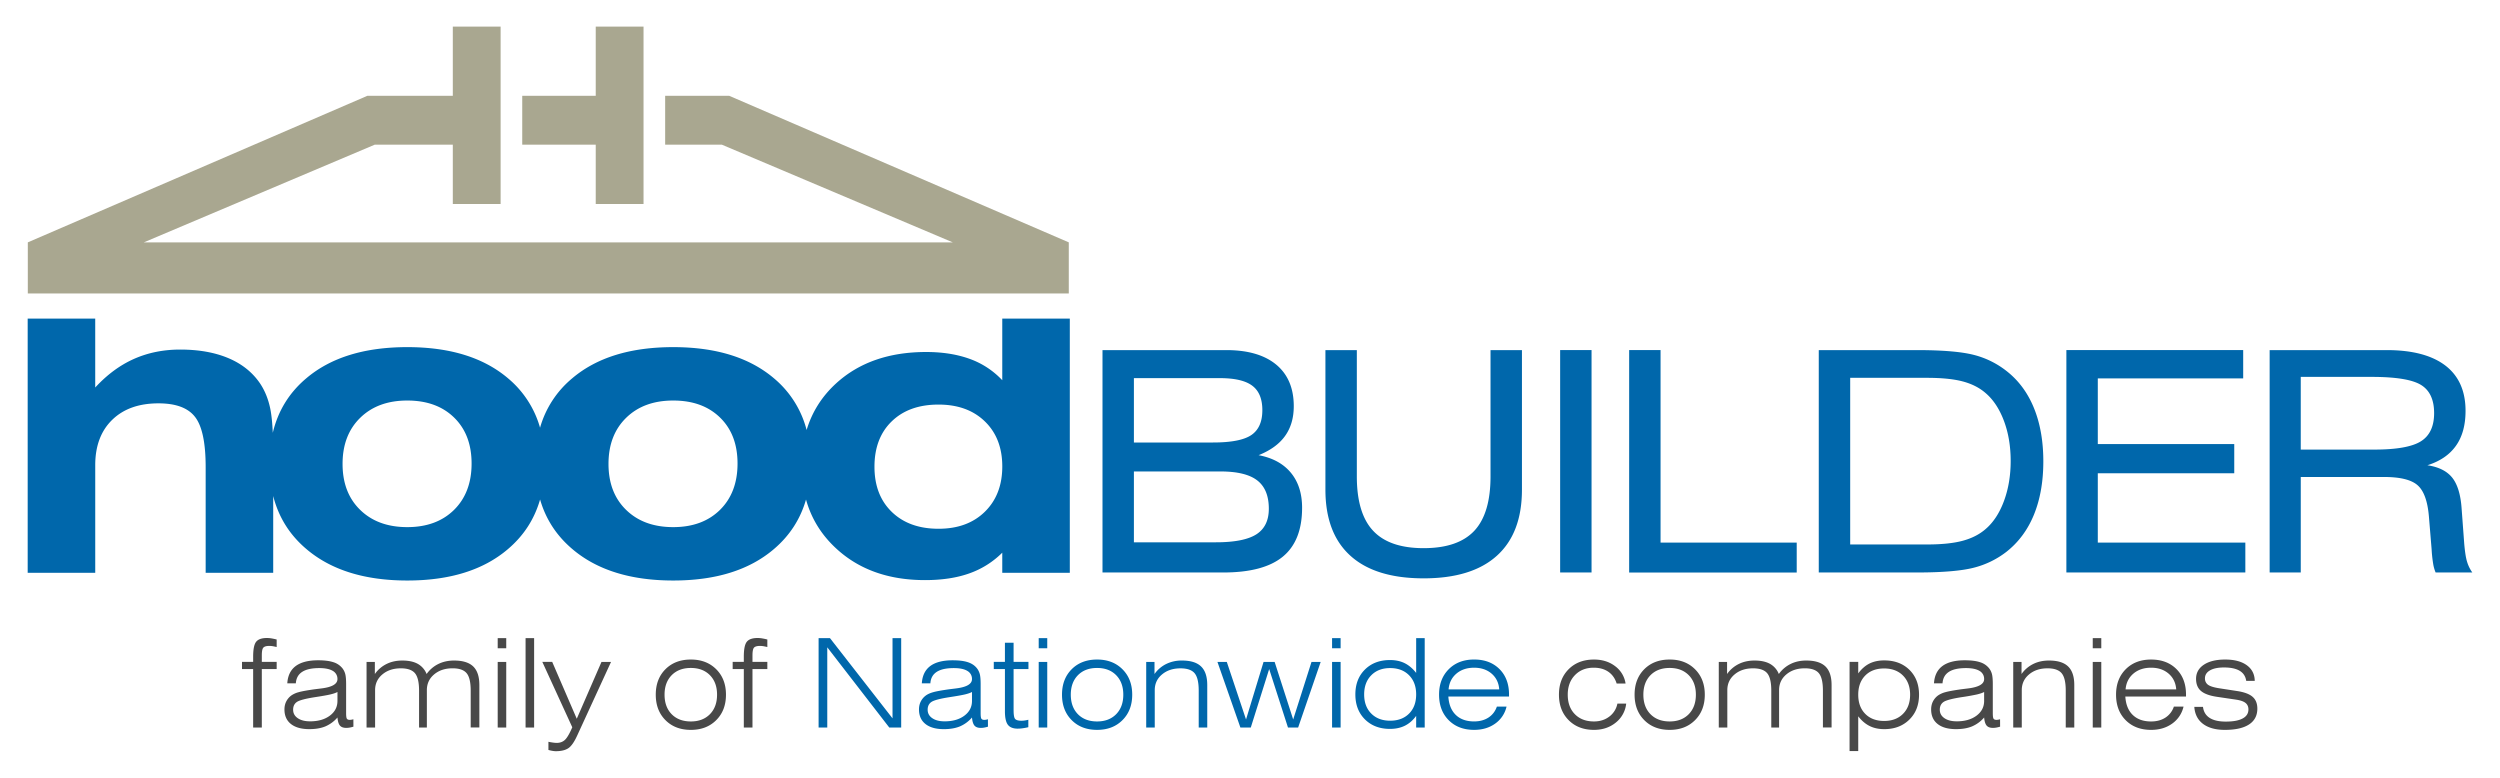 <svg xmlns="http://www.w3.org/2000/svg" width="225" height="70" viewBox="0 0 225 70"><path fill-rule="evenodd" clip-rule="evenodd" fill="#484848" d="M51.909 64.688l-2.21-5.117h-.89l2.697 5.884c-.243.566-.463.942-.656 1.128-.195.184-.44.277-.737.277-.091 0-.199-.008-.323-.025a6.068 6.068 0 0 1-.432-.074v.736c.141.037.266.065.371.082.108.019.206.028.297.028.475 0 .847-.088 1.116-.263.268-.174.539-.559.81-1.153l3.042-6.62h-.86l-2.225 5.117zm-20.272.085a.943.943 0 0 1-.165.014c-.121 0-.203-.034-.251-.1-.046-.067-.07-.232-.07-.492v-2.619c0-.411-.026-.714-.078-.913a1.428 1.428 0 0 0-.26-.523 1.662 1.662 0 0 0-.817-.544c-.348-.114-.801-.17-1.364-.17-.882 0-1.552.173-2.015.516-.462.345-.717.863-.76 1.556h.769c.03-.457.219-.8.568-1.028.351-.229.864-.342 1.538-.342.537 0 .943.084 1.222.253a.815.815 0 0 1 .416.739c0 .442-.481.721-1.443.838l-.609.076c-.676.095-1.153.182-1.432.261a2.109 2.109 0 0 0-.665.297 1.53 1.53 0 0 0-.464.55c-.104.21-.156.446-.156.707 0 .565.195 1.002.583 1.31.388.308.94.463 1.655.463.566 0 1.05-.083 1.449-.249a2.985 2.985 0 0 0 1.083-.799c.03.344.104.587.223.726.119.14.308.21.57.21.096 0 .198-.009.306-.028.106-.019.219-.044.338-.082l-.004-.668a1.232 1.232 0 0 1-.167.041zm-1.266-1.69c0 .544-.229.986-.684 1.326-.455.34-1.047.511-1.777.511-.468 0-.839-.095-1.114-.286-.277-.19-.414-.443-.414-.764 0-.306.113-.538.338-.693.225-.153.763-.297 1.616-.431.646-.098 1.111-.18 1.397-.247.284-.068.498-.141.639-.221v.805zm31.805-3.724c-.943 0-1.707.291-2.286.872-.582.584-.871 1.347-.871 2.289 0 .943.29 1.709.871 2.292.579.585 1.343.877 2.286.877.94 0 1.702-.291 2.285-.877.585-.583.876-1.349.876-2.292 0-.938-.291-1.702-.876-2.285-.583-.585-1.345-.876-2.285-.876zm1.718 4.917c-.429.436-1.001.655-1.718.655-.722 0-1.296-.217-1.725-.652-.427-.436-.641-1.021-.641-1.758 0-.732.213-1.315.641-1.752.429-.435 1.003-.652 1.725-.652.717 0 1.289.217 1.718.652.427.437.641 1.02.641 1.752 0 .733-.213 1.318-.641 1.755zm-16.592 1.201h.769v-8.046h-.769v8.046zM24.03 57.42c-.468 0-.793.111-.973.336-.182.225-.273.674-.273 1.346v.468H21.78v.646h1.003v5.26h.78v-5.26H24.9v-.646h-1.337v-.581c0-.369.046-.603.141-.704.095-.102.273-.153.539-.153.083 0 .173.008.271.021.098.015.227.041.386.08v-.678a5.863 5.863 0 0 0-.468-.1 2.448 2.448 0 0 0-.402-.035zm16.837 2.028c-.522 0-.993.102-1.413.309a2.82 2.82 0 0 0-1.059.904 1.804 1.804 0 0 0-.795-.914c-.359-.199-.823-.299-1.393-.299-.526 0-.997.102-1.415.309a2.808 2.808 0 0 0-1.055.904v-1.09h-.747v5.906h.769v-3.362c0-.578.217-1.049.654-1.416.435-.366.99-.55 1.664-.55.598 0 1.022.147 1.269.44.247.293.37.817.37 1.567v3.319h.702v-3.362c0-.578.217-1.049.654-1.416.434-.366.99-.55 1.664-.55.594 0 1.014.147 1.259.439.245.292.368.815.368 1.569v3.319h.78v-3.82c0-.758-.184-1.315-.552-1.672-.37-.356-.945-.534-1.724-.534zm3.926 6.029h.769v-5.906h-.769v5.906zm0-7.132h.769v-.914h-.769v.914zm143.554 7.132h.769v-5.906h-.769v5.906zm-3.937-6.029c-.528 0-.999.102-1.415.309a2.8 2.8 0 0 0-1.057.904v-1.09h-.747v5.906h.769v-3.362c0-.578.217-1.049.654-1.416.435-.366.99-.55 1.664-.55.598 0 1.022.147 1.269.44.247.293.37.817.37 1.567v3.319h.769v-3.82c0-.758-.184-1.315-.553-1.672-.369-.357-.943-.535-1.723-.535zM68.189 57.42c-.468 0-.793.111-.973.336-.182.225-.273.674-.273 1.346v.468H65.94v.646h1.003v5.26h.78v-5.26h1.337v-.646h-1.337v-.581c0-.369.047-.603.141-.704.095-.102.273-.153.539-.153.083 0 .173.008.271.021.098.015.227.041.386.08v-.678a5.863 5.863 0 0 0-.468-.1 2.469 2.469 0 0 0-.403-.035zm120.158.925h.769v-.914h-.769v.914zm5.253 1.014c-.942 0-1.705.291-2.284.872-.581.584-.871 1.347-.871 2.289 0 .951.29 1.718.867 2.298.579.582 1.343.871 2.29.871.739 0 1.371-.189 1.896-.566a2.564 2.564 0 0 0 1.02-1.528h-.87a1.876 1.876 0 0 1-.754.986c-.359.234-.789.351-1.295.351-.696 0-1.246-.195-1.649-.585-.403-.388-.626-.942-.67-1.656h5.461v-.178c0-.956-.286-1.72-.86-2.294-.574-.574-1.334-.86-2.281-.86zm-2.298 2.685c.05-.589.284-1.06.702-1.417.418-.354.949-.533 1.595-.533.635 0 1.161.178 1.575.533.412.357.643.829.685 1.417h-4.557zm11.427.666c-.286-.249-.756-.422-1.41-.52l-1.519-.234c-.518-.076-.873-.182-1.066-.318a.68.68 0 0 1-.288-.585c0-.307.151-.544.452-.719.301-.174.722-.262 1.263-.262.606 0 1.076.1 1.41.3.333.2.529.501.587.904h.769c-.011-.6-.251-1.068-.721-1.408-.468-.339-1.114-.509-1.937-.509-.815 0-1.456.156-1.924.468-.466.312-.7.736-.7 1.269 0 .472.147.836.442 1.089.295.254.778.431 1.448.53l1.72.254c.39.06.671.158.843.297.173.139.26.335.26.584 0 .355-.173.627-.52.812-.347.188-.852.281-1.518.281-.628 0-1.112-.111-1.456-.335-.344-.223-.542-.553-.596-.992h-.78c.046.663.308 1.176.786 1.535.477.358 1.133.538 1.967.538.953 0 1.677-.164 2.175-.49.496-.325.745-.8.745-1.425-.001-.461-.144-.816-.432-1.064zm-22.89 2.063a.935.935 0 0 1-.165.014c-.121 0-.202-.034-.251-.1-.047-.067-.071-.232-.071-.492v-2.619c0-.411-.026-.714-.078-.913a1.428 1.428 0 0 0-.26-.523 1.662 1.662 0 0 0-.817-.544c-.347-.114-.8-.17-1.363-.17-.882 0-1.553.173-2.015.516-.463.345-.717.863-.76 1.556h.769c.03-.457.219-.8.568-1.028.351-.229.863-.342 1.538-.342.537 0 .943.084 1.222.253a.815.815 0 0 1 .416.739c0 .442-.481.721-1.443.838l-.609.076c-.676.095-1.154.182-1.432.261a2.13 2.13 0 0 0-.665.297 1.53 1.53 0 0 0-.464.55c-.104.21-.156.446-.156.707 0 .565.195 1.002.583 1.31.389.308.94.463 1.655.463.566 0 1.049-.083 1.449-.249a2.985 2.985 0 0 0 1.083-.799c.029.344.104.587.223.726.119.14.308.21.57.21.097 0 .199-.009.306-.028.106-.019.219-.044.338-.082l-.003-.668a1.367 1.367 0 0 1-.168.041zm-1.267-1.69c0 .544-.229.986-.684 1.326-.455.34-1.048.511-1.778.511-.468 0-.839-.095-1.114-.286-.277-.19-.414-.443-.414-.764 0-.306.113-.538.338-.693.225-.153.763-.297 1.616-.431a20.06 20.06 0 0 0 1.396-.247c.284-.068.498-.141.639-.221v.805zm-28.302-3.724c-.944 0-1.707.291-2.286.872-.581.584-.871 1.347-.871 2.289 0 .943.29 1.709.871 2.292.579.585 1.343.877 2.286.877.94 0 1.701-.291 2.284-.877.585-.583.877-1.349.877-2.292 0-.938-.292-1.702-.877-2.285-.583-.585-1.344-.876-2.284-.876zm1.718 4.917c-.429.436-1.001.655-1.718.655-.722 0-1.296-.217-1.726-.652-.427-.436-.641-1.021-.641-1.758 0-.732.214-1.315.641-1.752.429-.435 1.003-.652 1.726-.652.717 0 1.289.217 1.718.652.427.437.641 1.02.641 1.752 0 .733-.214 1.318-.641 1.755zm17.591-4.839c-.507 0-.949.095-1.326.282-.377.189-.715.485-1.012.888v-1.036h-.78v8.025h.78v-3.129c.305.394.646.686 1.023.873.377.188.815.283 1.315.283.929 0 1.683-.286 2.263-.86.581-.571.871-1.318.871-2.24 0-.921-.288-1.666-.862-2.234-.576-.568-1.332-.852-2.272-.852zm1.694 4.807c-.423.429-.992.642-1.703.642-.711 0-1.278-.213-1.698-.639-.422-.427-.631-1.001-.631-1.723s.21-1.296.631-1.724c.42-.425.986-.638 1.698-.638.711 0 1.28.216 1.703.644.425.431.637 1.003.637 1.718 0 .718-.212 1.293-.637 1.72zm-26.434.248c-.383.292-.841.439-1.378.439-.721 0-1.295-.217-1.723-.654-.428-.434-.641-1.02-.641-1.757 0-.724.215-1.311.648-1.757.431-.446.995-.669 1.692-.669.522 0 .96.123 1.317.368.354.246.604.598.745 1.059h.802a2.368 2.368 0 0 0-.938-1.564c-.524-.4-1.159-.598-1.902-.598-.943 0-1.705.291-2.284.872-.582.584-.871 1.347-.871 2.289 0 .943.29 1.709.871 2.292.579.585 1.343.877 2.284.877.769 0 1.423-.22 1.963-.659a2.507 2.507 0 0 0 .933-1.704h-.792a1.902 1.902 0 0 1-.726 1.166zm17.728-5.044c-.522 0-.993.102-1.413.309a2.82 2.82 0 0 0-1.059.904 1.804 1.804 0 0 0-.795-.914c-.359-.199-.823-.299-1.393-.299-.526 0-.997.102-1.415.309a2.808 2.808 0 0 0-1.055.904v-1.09h-.747v5.906h.769v-3.362c0-.578.217-1.049.654-1.416.435-.366.99-.55 1.664-.55.598 0 1.021.147 1.269.44.247.293.37.817.37 1.567v3.319h.702v-3.362c0-.578.217-1.049.654-1.416.435-.366.99-.55 1.664-.55.594 0 1.014.147 1.259.439.245.292.368.815.368 1.569v3.319h.78v-3.82c0-.758-.184-1.315-.552-1.672-.37-.356-.944-.534-1.724-.534z"/><path fill-rule="evenodd" clip-rule="evenodd" fill="#A9A790" d="M2.503 26.411v-4.599l30.561-13.19h7.689V2.394h4.302v15.963h-4.302v-5.335h-7.03l-20.779 8.791h72.807l-20.779-8.791h-5.108V8.623h5.766l30.561 13.19v4.599H2.503v-.001zm51.113-8.054h4.302V2.394h-4.302v6.229h-6.615v4.399h6.615v5.335z"/><path fill-rule="evenodd" clip-rule="evenodd" fill="#0067AB" d="M221.539 45.68l.24 3.234c.065.748.148 1.299.259 1.649.106.351.263.67.471.961h-3.303a3.434 3.434 0 0 1-.226-.814 11.703 11.703 0 0 1-.134-1.27l-.245-2.966c-.116-1.377-.458-2.314-1.022-2.805-.563-.494-1.574-.739-2.998-.739h-7.512v8.594h-2.801V31.509h10.53c2.315 0 4.08.466 5.29 1.395 1.206.928 1.811 2.287 1.811 4.071 0 1.279-.286 2.328-.859 3.137-.573.813-1.428 1.4-2.574 1.76 1.012.153 1.751.522 2.227 1.109.471.587.753 1.488.846 2.699zm-2.468-8.498c0-1.205-.393-2.056-1.179-2.537-.785-.485-2.276-.725-4.449-.725h-6.375v6.543h6.62c2.001 0 3.401-.25 4.191-.745.795-.498 1.192-1.344 1.192-2.536zm-33.097-5.673h15.913v2.55h-13.085v5.905h12.281v2.633h-12.281v6.238h13.279v2.689h-16.107V31.509zm-5.406 18.162a8 8 0 0 1-2.948 1.428c-1.113.282-2.824.425-5.12.425h-8.811V31.509h8.811c2.301 0 4.006.143 5.12.425a7.902 7.902 0 0 1 2.948 1.442c1.095.85 1.924 1.967 2.486 3.345.561 1.375.845 2.981.845 4.801 0 1.825-.284 3.426-.845 4.801-.561 1.374-1.391 2.488-2.486 3.348zm-.208-11.777c-.402-1.076-.951-1.913-1.645-2.509-.559-.489-1.252-.841-2.074-1.057-.818-.217-1.9-.323-3.221-.323h-6.903v14.998h6.903c1.326 0 2.403-.111 3.221-.333.822-.221 1.515-.573 2.074-1.063.693-.595 1.246-1.439 1.645-2.522.4-1.083.601-2.287.601-3.595 0-1.318-.199-2.515-.601-3.596zm-33.736-6.385h2.827v17.327h12.254v2.689h-15.081V31.509zm-6.211 0h2.827v20.016h-2.827V31.509zm-12.287 20.542c-2.897 0-5.097-.68-6.593-2.038-1.497-1.353-2.245-3.335-2.245-5.947V31.509h2.827V42.88c0 2.207.486 3.839 1.461 4.883.975 1.048 2.49 1.571 4.551 1.571 2.065 0 3.585-.522 4.56-1.562.975-1.044 1.46-2.675 1.46-4.893v-11.37h2.828v12.558c0 2.61-.753 4.594-2.255 5.947-1.502 1.358-3.701 2.037-6.594 2.037zm-10.937-6.349c0 1.978-.577 3.442-1.732 4.394-1.155.953-2.944 1.428-5.365 1.428H99.225V31.509h11.139c1.95 0 3.447.439 4.5 1.311 1.049.874 1.575 2.121 1.575 3.734 0 1.063-.263 1.959-.785 2.684-.522.73-1.316 1.303-2.379 1.728 1.271.241 2.24.773 2.911 1.59.67.817 1.003 1.867 1.003 3.146zm-3.577-8.787c0-1.012-.3-1.743-.905-2.199-.605-.458-1.58-.684-2.925-.684h-7.73v5.793h7.12c1.635 0 2.781-.221 3.446-.669.662-.449.994-1.193.994-2.241zm-.461 6.321c-.693-.537-1.797-.805-3.313-.805h-7.786v6.376h7.379c1.678 0 2.892-.24 3.641-.716.748-.48 1.123-1.247 1.123-2.301 0-1.165-.346-2.013-1.044-2.554zm-22.947 6.505a7.912 7.912 0 0 1-2.96 1.862c-1.134.406-2.463.606-3.992.606-3.288 0-5.957-.953-8.014-2.863-1.326-1.228-2.225-2.69-2.697-4.388-.509 1.768-1.472 3.255-2.892 4.461-2.208 1.886-5.229 2.827-9.058 2.827-3.828 0-6.856-.941-9.076-2.827-1.428-1.207-2.397-2.696-2.908-4.465-.508 1.77-1.472 3.259-2.893 4.465-2.208 1.886-5.229 2.827-9.057 2.827-3.829 0-6.856-.941-9.076-2.827-1.511-1.277-2.508-2.869-2.993-4.776v6.911h-6.079v-9.513c0-2.19-.316-3.695-.953-4.514-.631-.819-1.729-1.226-3.294-1.226-1.766 0-3.155.497-4.168 1.487-1.013.989-1.523 2.348-1.523 4.077v9.689h-6.08V28.672H8.57v6.204c1.056-1.146 2.214-2.008 3.483-2.572 1.267-.564 2.657-.843 4.162-.843 1.681 0 3.137.26 4.363.782 1.225.522 2.178 1.292 2.857 2.312.412.631.71 1.365.886 2.214.111.537.188 1.265.23 2.183.468-1.967 1.471-3.602 3.011-4.901 2.208-1.875 5.242-2.809 9.094-2.809 3.84 0 6.861.934 9.07 2.809a8.964 8.964 0 0 1 2.879 4.444 8.945 8.945 0 0 1 2.891-4.444c2.209-1.875 5.242-2.809 9.094-2.809 3.841 0 6.861.934 9.07 2.809a8.973 8.973 0 0 1 2.936 4.65c.486-1.619 1.368-3.016 2.646-4.189 2.063-1.887 4.769-2.832 8.112-2.832 1.493 0 2.809.211 3.95.63a7.482 7.482 0 0 1 2.9 1.911v-5.549h6.079v22.883h-6.079v-1.814zM40.872 37.583c-1.049-1.025-2.451-1.535-4.216-1.535-1.766 0-3.173.516-4.235 1.553-1.062 1.037-1.59 2.42-1.59 4.149 0 1.735.528 3.112 1.59 4.144s2.469 1.547 4.235 1.547c1.753 0 3.155-.515 4.21-1.553 1.049-1.038 1.577-2.427 1.577-4.168 0-1.735-.522-3.112-1.571-4.137zm23.935 0c-1.05-1.025-2.451-1.535-4.217-1.535-1.765 0-3.173.516-4.235 1.553-1.061 1.037-1.59 2.42-1.59 4.149 0 1.735.528 3.112 1.59 4.144s2.47 1.547 4.235 1.547c1.754 0 3.155-.515 4.211-1.553 1.049-1.038 1.577-2.427 1.577-4.168 0-1.735-.521-3.112-1.571-4.137zm23.832.346c-1.043-1.013-2.433-1.517-4.174-1.517-1.771 0-3.173.504-4.21 1.511-1.038 1.007-1.553 2.366-1.553 4.083 0 1.712.522 3.064 1.565 4.071 1.044 1.007 2.439 1.511 4.199 1.511 1.741 0 3.131-.51 4.174-1.535 1.044-1.025 1.565-2.384 1.565-4.076-.001-1.689-.523-3.036-1.566-4.048zM73.674 65.477v-8.046h1.023l5.63 7.22v-7.22h.78v8.046h-1.072l-5.581-7.219v7.219h-.78zm15.239-.744l.003.668a2.618 2.618 0 0 1-.338.082c-.108.019-.21.028-.306.028-.262 0-.451-.07-.57-.21-.119-.139-.193-.382-.223-.726a2.977 2.977 0 0 1-1.083.799c-.399.165-.882.249-1.449.249-.715 0-1.266-.155-1.655-.463-.388-.308-.583-.745-.583-1.31 0-.262.052-.497.156-.707a1.53 1.53 0 0 1 .464-.55c.163-.119.384-.219.665-.297.279-.079.756-.166 1.432-.261l.609-.076c.962-.117 1.443-.396 1.443-.838a.815.815 0 0 0-.416-.739c-.279-.169-.685-.253-1.222-.253-.674 0-1.187.113-1.538.342-.349.228-.539.572-.568 1.028h-.769c.043-.693.297-1.211.76-1.556.462-.344 1.133-.516 2.015-.516.563 0 1.016.055 1.363.17.346.111.618.293.817.544.121.152.206.327.26.523.052.199.078.502.078.913v2.619c0 .26.024.425.071.492.048.066.13.101.251.101.054 0 .11-.004.165-.014.057-.011.113-.026.168-.042zm-1.434-2.455c-.141.08-.355.153-.639.221-.286.067-.75.149-1.397.247-.853.134-1.391.278-1.616.431-.225.154-.338.386-.338.693 0 .32.137.574.414.764.275.192.646.286 1.114.286.73 0 1.323-.171 1.778-.511.455-.34.684-.782.684-1.326v-.805zm3.745 1.628c0 .44.048.709.147.808.099.1.282.151.554.151.087 0 .182-.006.28-.019.1-.013.215-.035.345-.069v.671a5.203 5.203 0 0 1-.509.096 3.276 3.276 0 0 1-.45.034c-.412 0-.707-.117-.884-.351-.176-.234-.264-.64-.264-1.217v-3.793H89.44v-.646h1.003v-1.727h.78v1.727h1.337v.646h-1.337v3.689h.001zm2.26-5.561v-.914h.769v.914h-.769zm0 7.132v-5.906h.769v5.906h-.769zm2.888-2.957c0 .737.214 1.322.641 1.758.429.435 1.003.652 1.725.652.717 0 1.289-.219 1.718-.655.427-.437.641-1.022.641-1.755 0-.732-.214-1.315-.641-1.752-.429-.435-1.001-.652-1.718-.652-.723 0-1.296.217-1.725.652-.427.437-.641 1.02-.641 1.752zm-.791 0c0-.942.29-1.705.871-2.289.579-.581 1.343-.873 2.286-.873.94 0 1.701.291 2.284.876.585.583.877 1.347.877 2.285 0 .943-.292 1.709-.877 2.292-.583.585-1.345.876-2.284.876-.943 0-1.707-.291-2.286-.876-.581-.582-.871-1.347-.871-2.291zm7.578 2.957v-5.906h.747v1.09a2.8 2.8 0 0 1 1.057-.904 3.134 3.134 0 0 1 1.415-.309c.78 0 1.354.178 1.722.537.369.356.553.914.553 1.672v3.82h-.769v-3.319c0-.75-.123-1.274-.37-1.567-.247-.293-.67-.44-1.269-.44-.674 0-1.229.184-1.664.55-.437.366-.654.837-.654 1.416v3.361h-.768v-.001zm8.477 0l-2.067-5.906h.843l1.731 5.181 1.577-5.181h.997l1.67 5.181 1.649-5.181h.826l-2.03 5.906h-.914l-1.692-5.263-1.655 5.263h-.935zm8.251-7.132v-.914h.769v.914h-.769zm0 7.132v-5.906h.769v5.906h-.769zm7.568-2.976c0-.722-.214-1.298-.639-1.729-.425-.429-.994-.645-1.703-.645-.708 0-1.274.216-1.699.648-.425.431-.639 1.006-.639 1.725 0 .719.214 1.293.639 1.72.425.429.992.643 1.699.643.713 0 1.282-.214 1.707-.643.423-.425.635-.999.635-1.719zm.769-5.07v8.046h-.769v-1.048c-.29.398-.628.691-1.012.883-.385.191-.832.288-1.343.288-.929 0-1.679-.286-2.255-.856-.574-.572-.862-1.321-.862-2.246 0-.923.288-1.672.862-2.24.576-.57 1.326-.854 2.255-.854.5 0 .94.093 1.319.281.379.187.724.479 1.036.878v-3.132h.769zm2.149 4.613h4.558c-.043-.589-.273-1.061-.685-1.417-.414-.355-.94-.533-1.575-.533-.646 0-1.177.178-1.595.533-.419.357-.653.829-.703 1.417zm5.216 1.55a2.561 2.561 0 0 1-1.02 1.528c-.526.378-1.157.566-1.896.566-.947 0-1.71-.289-2.29-.871-.578-.58-.867-1.347-.867-2.298 0-.942.29-1.705.871-2.289.579-.581 1.343-.873 2.284-.873.947 0 1.707.286 2.281.86.574.574.86 1.338.86 2.293v.178h-5.46c.044.713.268 1.267.67 1.656.403.39.953.585 1.649.585.505 0 .936-.117 1.295-.351.356-.234.607-.563.754-.986h.869z"/></svg>